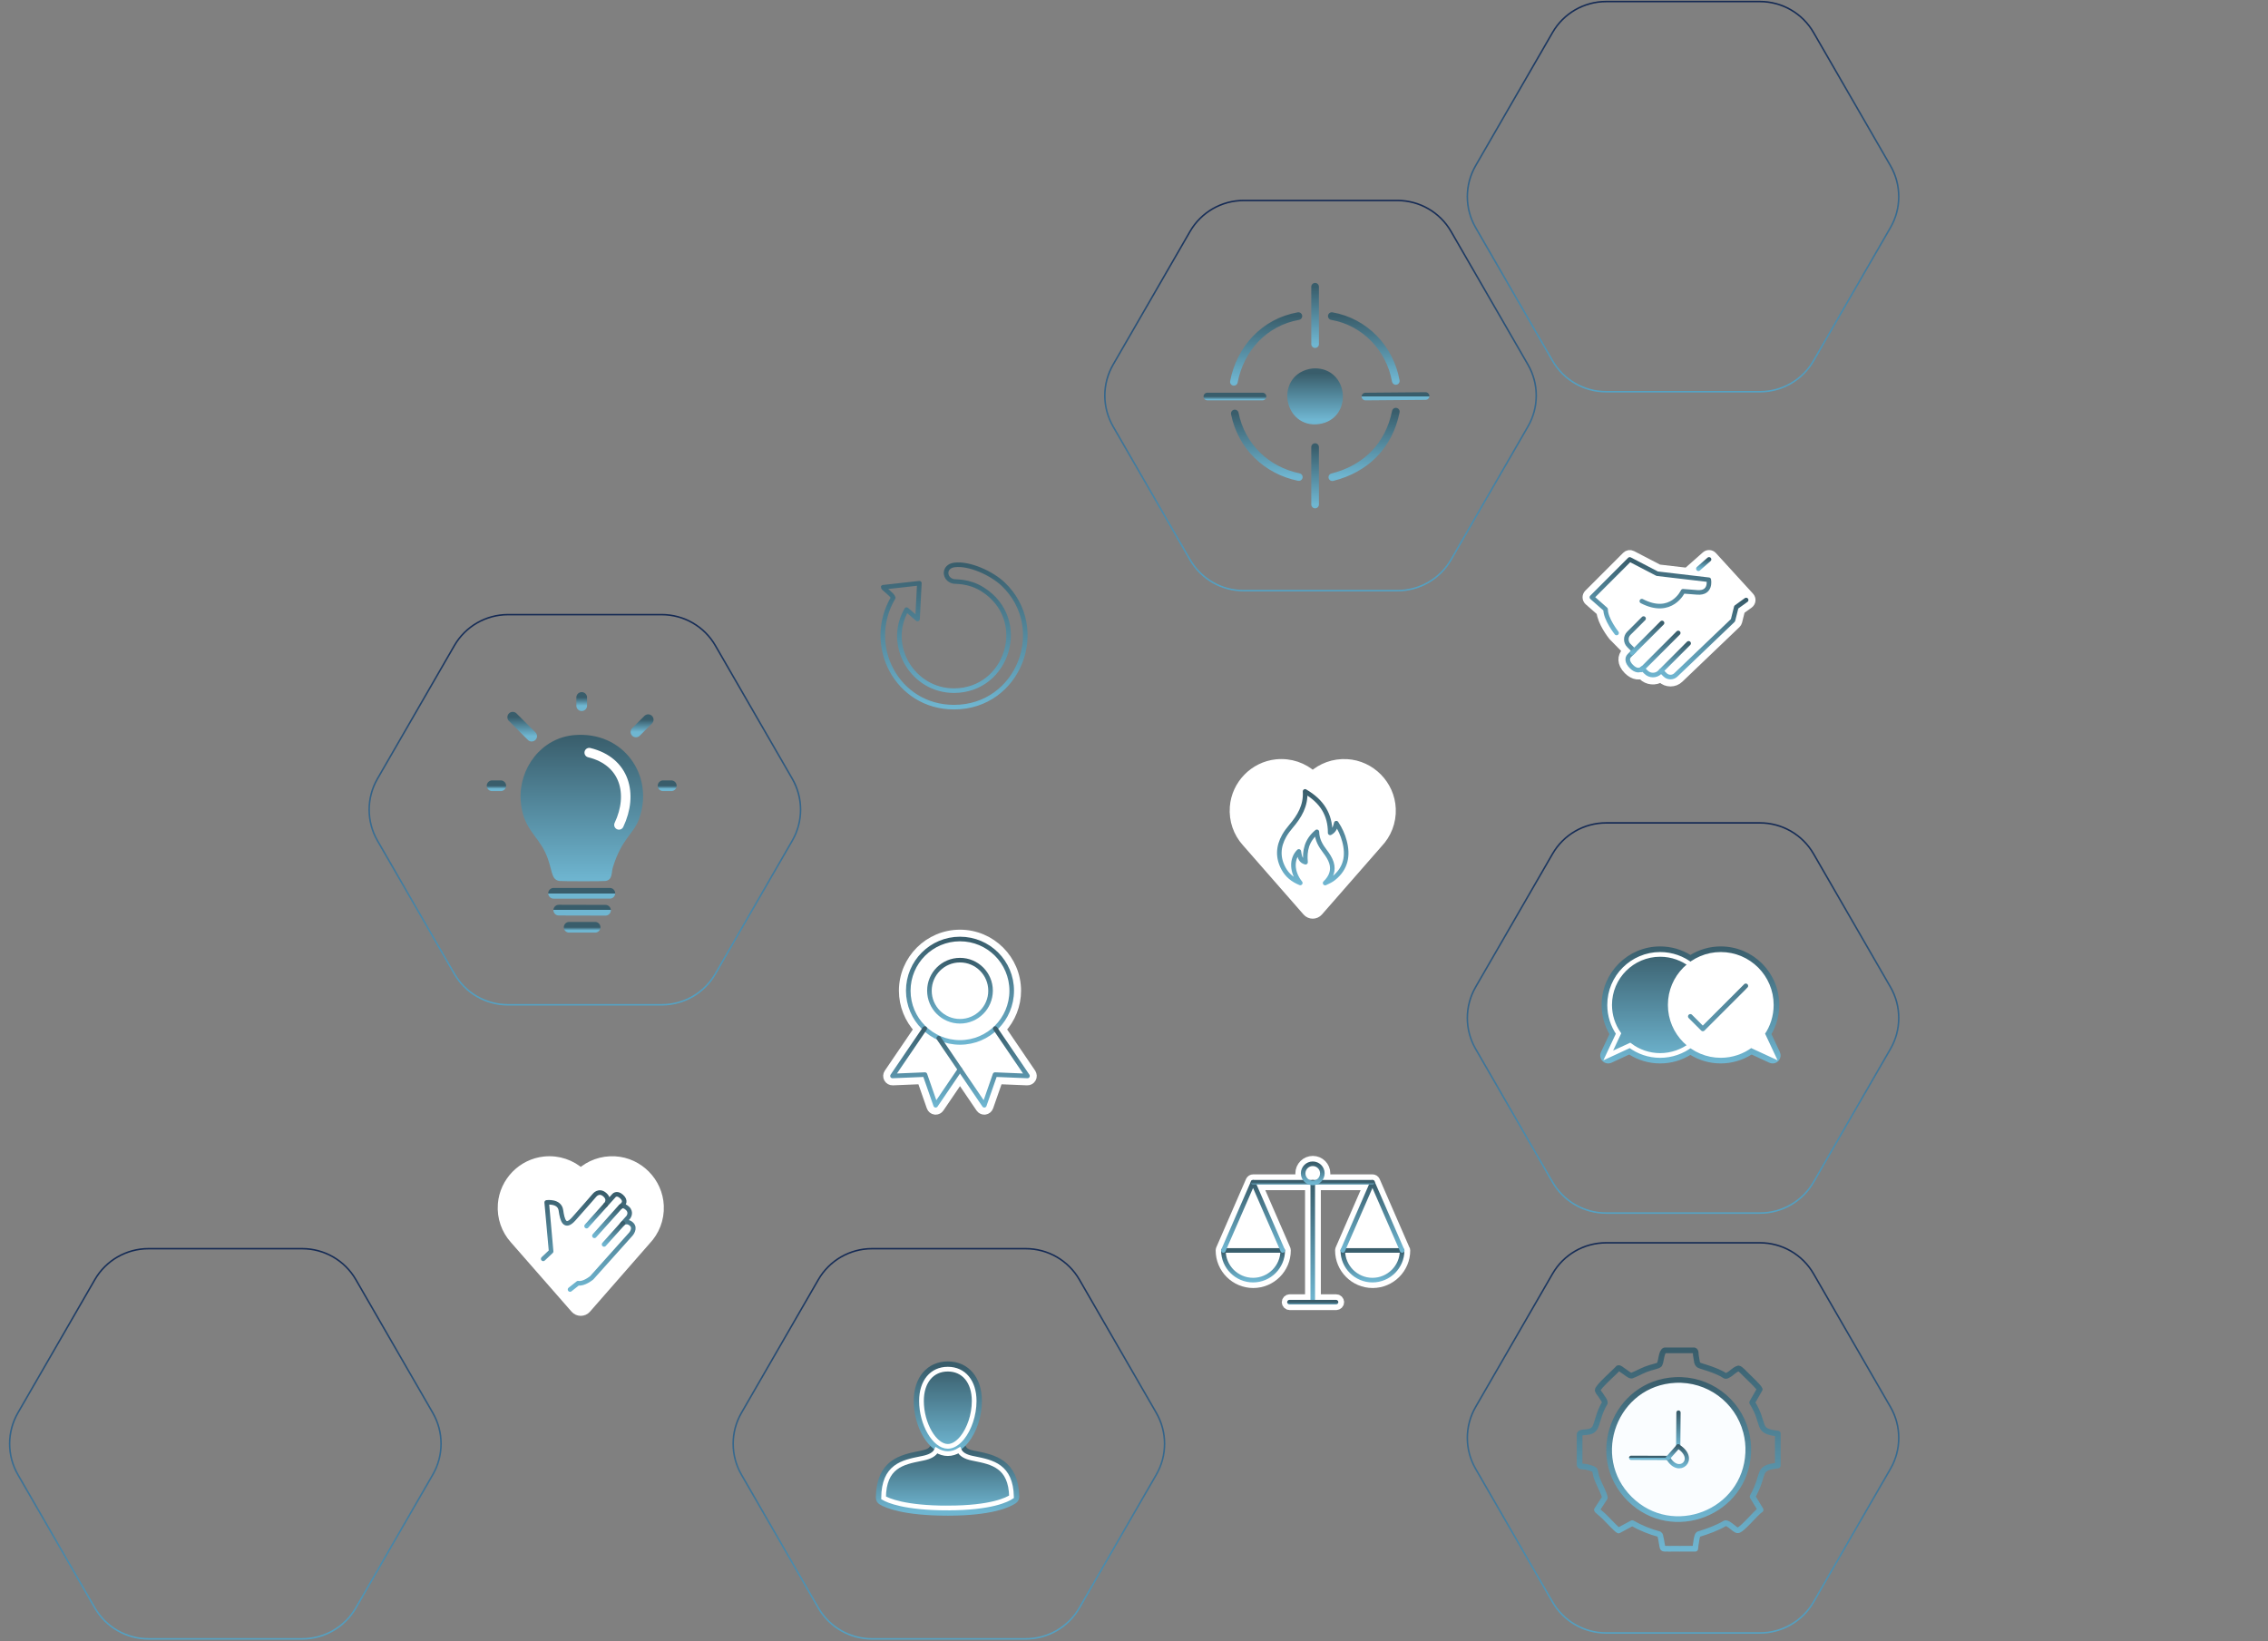<svg width="742" height="537" viewBox="0 0 742 537" fill="none" xmlns="http://www.w3.org/2000/svg">
<rect x="0" y="0" width="742" height="537" fill="#808080" stroke="none"/>
<path d="M457.185 65.598H406.868C399.634 65.598 392.949 69.457 389.331 75.722L364.169 119.302C360.551 125.568 360.551 133.288 364.169 139.553L389.331 183.133C392.949 189.398 399.634 193.258 406.868 193.258H457.185C464.419 193.258 471.104 189.398 474.721 183.133L499.884 139.553C503.501 133.287 503.501 125.568 499.884 119.302L474.721 75.722C471.104 69.457 464.419 65.598 457.185 65.598Z" stroke="url(#paint0_linear_3444_4806)" stroke-width="0.5"/>
<path d="M575.784 0.508H525.468C518.233 0.508 511.548 4.367 507.931 10.632L482.768 54.212C479.151 60.478 479.151 68.198 482.768 74.463L507.931 118.043C511.548 124.308 518.233 128.168 525.468 128.168H575.784C583.019 128.168 589.704 124.308 593.321 118.043L618.483 74.463C622.101 68.198 622.101 60.478 618.483 54.212L593.321 10.632C589.704 4.367 583.019 0.508 575.784 0.508Z" stroke="url(#paint1_linear_3444_4806)" stroke-width="0.5"/>
<path d="M575.784 406.627H525.468C518.233 406.627 511.548 410.486 507.931 416.752L482.769 460.331C479.151 466.597 479.151 474.317 482.77 480.583L507.931 524.154C511.548 530.418 518.233 534.277 525.467 534.277H575.785C583.019 534.277 589.704 530.418 593.321 524.154L618.482 480.583C622.101 474.317 622.101 466.597 618.483 460.331L593.321 416.752C589.704 410.486 583.019 406.627 575.784 406.627Z" stroke="url(#paint2_linear_3444_4806)" stroke-width="0.5"/>
<path d="M216.503 201.098H166.186C158.952 201.098 152.267 204.957 148.65 211.222L123.488 254.801C119.87 261.067 119.87 268.788 123.488 275.053L148.649 318.624C152.267 324.889 158.952 328.748 166.185 328.748H216.504C223.738 328.748 230.422 324.889 234.04 318.624L259.201 275.053C262.819 268.788 262.82 261.067 259.202 254.801L234.04 211.222C230.422 204.957 223.737 201.098 216.503 201.098Z" stroke="url(#paint3_linear_3444_4806)" stroke-width="0.5"/>
<path d="M575.784 269.238H525.468C518.233 269.238 511.548 273.098 507.931 279.363L482.768 322.943C479.151 329.208 479.151 336.928 482.768 343.194L507.931 386.774C511.548 393.039 518.233 396.898 525.468 396.898H575.784C583.019 396.898 589.704 393.039 593.321 386.774L618.483 343.194C622.101 336.928 622.101 329.208 618.483 322.943L593.321 279.363C589.704 273.098 583.019 269.238 575.784 269.238Z" stroke="url(#paint4_linear_3444_4806)" stroke-width="0.5"/>
<path d="M335.593 408.547H285.27C278.034 408.547 271.349 412.407 267.732 418.674L242.576 462.254C238.96 468.518 238.96 476.236 242.576 482.5L267.732 526.08C271.349 532.347 278.034 536.207 285.27 536.207H335.593C342.829 536.207 349.514 532.347 353.131 526.08L378.287 482.5C381.903 476.236 381.903 468.518 378.287 462.254L353.131 418.674C349.514 412.407 342.829 408.547 335.593 408.547Z" stroke="url(#paint5_linear_3444_4806)" stroke-width="0.5"/>
<path d="M98.884 408.547H48.567C41.333 408.547 34.648 412.406 31.03 418.671L5.868 462.251C2.25 468.517 2.25 476.237 5.868 482.502L31.03 526.082C34.648 532.347 41.333 536.207 48.567 536.207H98.884C106.118 536.207 112.803 532.347 116.421 526.082L141.583 482.502C145.201 476.237 145.201 468.517 141.583 462.251L116.421 418.671C112.803 412.406 106.118 408.547 98.884 408.547Z" stroke="url(#paint6_linear_3444_4806)" stroke-width="0.5"/>
<path d="M296.592 199.472L296.535 199.575C289.85 211.221 298.613 225.987 312.115 225.969C329.801 225.948 336.934 202.592 321.484 192.855C316.835 189.924 312.736 190.442 311.782 190.186C308.77 189.381 308.621 185.317 312.224 184.851C317.273 184.197 324.61 187.693 328.208 191.133C343.247 205.514 333.336 231.373 312.115 231.37C293.462 231.368 282.99 211.204 292.228 195.543C291.99 194.633 288.861 192.376 288.921 192.144L300.779 190.823L300.182 202.53L296.592 199.47V199.472Z" stroke="url(#paint7_linear_3444_4806)" stroke-width="1.5" stroke-linecap="round" stroke-linejoin="round"/>
<path d="M427.62 298.206C428.6 299.326 430.35 299.326 431.33 298.206L450.86 275.876C453.64 272.966 455.3 268.966 455.11 264.576C454.77 256.766 448.45 250.346 440.64 249.906C436.34 249.666 432.4 251.186 429.48 253.816C426.39 251.046 422.17 249.496 417.6 249.966C410.28 250.716 404.45 256.706 403.88 264.036C403.54 268.426 405.04 272.456 407.7 275.446L407.72 275.466C407.72 275.466 407.8 275.566 407.85 275.616L427.63 298.216L427.62 298.206Z" fill="white" stroke="white" stroke-width="3.06" stroke-linecap="round" stroke-linejoin="round"/>
<path d="M426.981 258.956C432.441 262.136 435.201 266.486 435.181 272.496C436.471 271.816 436.851 270.716 437.181 269.326C438.461 271.236 439.301 273.146 439.851 275.176C441.121 279.896 440.381 284.106 436.311 287.366C435.501 288.016 434.531 288.466 433.531 288.916C435.501 287.026 436.391 284.806 435.591 282.266C435.191 280.976 434.381 279.746 433.541 278.636C432.111 276.756 430.891 274.846 430.831 272.166C427.491 274.936 426.771 278.326 427.121 282.106C425.751 281.716 425.261 280.916 424.931 278.576C422.441 281.066 422.561 285.366 425.401 288.886C422.871 287.856 421.121 286.336 419.961 284.246C417.971 280.646 418.131 277.026 420.131 273.476C420.741 272.396 421.501 271.376 422.311 270.426C425.101 267.156 427.261 263.646 426.971 258.936L426.981 258.956Z" stroke="url(#paint8_linear_3444_4806)" stroke-width="1.5" stroke-linecap="round" stroke-linejoin="round"/>
<path d="M188.151 428.157C189.131 429.277 190.881 429.277 191.861 428.157L211.391 405.827C214.171 402.917 215.831 398.917 215.641 394.527C215.301 386.717 208.981 380.297 201.171 379.857C196.871 379.617 192.931 381.137 190.011 383.767C186.921 380.997 182.701 379.447 178.131 379.917C170.811 380.667 164.981 386.657 164.411 393.987C164.071 398.377 165.571 402.407 168.231 405.397L168.251 405.417C168.251 405.417 168.331 405.517 168.381 405.567L188.161 428.167L188.151 428.157Z" fill="white" stroke="white" stroke-width="3.06" stroke-linecap="round" stroke-linejoin="round"/>
<path d="M177.721 411.876L180.301 409.436L178.861 393.416C178.861 393.416 183.061 392.836 183.511 396.006C183.961 399.176 184.751 402.116 187.691 398.826C190.631 395.536 194.481 391.096 194.481 391.096C194.481 391.096 195.951 389.186 197.881 390.906C199.811 392.626 198.121 394.226 198.121 394.226L200.801 391.236C200.801 391.236 201.711 390.016 203.331 391.466C204.951 392.916 203.871 393.986 203.871 393.986L203.151 394.786C203.151 394.786 203.861 394.066 205.241 395.306C206.771 396.676 205.571 398.246 205.571 398.246L203.601 400.446C203.601 400.446 204.891 399.006 206.561 400.496C208.101 401.876 206.371 403.806 206.371 403.806L193.601 418.066C193.601 418.066 191.011 420.226 189.121 419.836L186.501 421.906" stroke="url(#paint9_linear_3444_4806)" stroke-width="1.5" stroke-linecap="round" stroke-linejoin="round"/>
<path d="M203.811 400.266L197.631 407.156" stroke="url(#paint10_linear_3444_4806)" stroke-width="1.5" stroke-linecap="round" stroke-linejoin="round"/>
<path d="M203.081 394.727L194.471 404.337" stroke="url(#paint11_linear_3444_4806)" stroke-width="1.5" stroke-linecap="round" stroke-linejoin="round"/>
<path d="M198.12 394.227L191.91 401.167" stroke="url(#paint12_linear_3444_4806)" stroke-width="1.5" stroke-linecap="round" stroke-linejoin="round"/>
<path d="M337.41 351.177L327.58 336.717C330.74 333.317 332.52 328.807 332.52 324.157C332.52 313.987 324.24 305.707 314.07 305.707C303.9 305.707 295.62 313.987 295.62 324.157C295.62 328.907 297.45 333.367 300.57 336.717L290.73 351.187C290.41 351.667 290.38 352.287 290.66 352.787C290.94 353.287 291.47 353.597 292.06 353.577L301.54 353.187L304.67 362.147C304.86 362.697 305.34 363.087 305.91 363.157C305.98 363.157 306.04 363.167 306.11 363.167C306.61 363.167 307.09 362.917 307.37 362.497L314.07 352.647L320.76 362.497C321.05 362.917 321.52 363.167 322.02 363.167C322.09 363.167 322.15 363.167 322.22 363.157C322.79 363.077 323.27 362.687 323.46 362.147L326.59 353.187L336.07 353.577C336.65 353.607 337.19 353.297 337.47 352.787C337.75 352.277 337.72 351.667 337.4 351.187L337.41 351.177Z" fill="white" stroke="white" stroke-width="3.06" stroke-linecap="round" stroke-linejoin="round"/>
<path d="M314.071 341.067C323.415 341.067 330.991 333.491 330.991 324.147C330.991 314.802 323.415 307.227 314.071 307.227C304.726 307.227 297.151 314.802 297.151 324.147C297.151 333.491 304.726 341.067 314.071 341.067Z" stroke="url(#paint13_linear_3444_4806)" stroke-width="1.5" stroke-linecap="round" stroke-linejoin="round"/>
<path d="M314.07 334.146C319.593 334.146 324.07 329.669 324.07 324.146C324.07 318.624 319.593 314.146 314.07 314.146C308.547 314.146 304.07 318.624 304.07 324.146C304.07 329.669 308.547 334.146 314.07 334.146Z" stroke="url(#paint14_linear_3444_4806)" stroke-width="1.5" stroke-linecap="round" stroke-linejoin="round"/>
<path d="M307.121 339.687L322.031 361.627L325.531 351.597L336.151 352.037L325.611 336.527" stroke="url(#paint15_linear_3444_4806)" stroke-width="1.5" stroke-linecap="round" stroke-linejoin="round"/>
<path d="M314.07 349.917L306.11 361.627L302.61 351.597L291.99 352.037L302.54 336.527" stroke="url(#paint16_linear_3444_4806)" stroke-width="1.5" stroke-linecap="round" stroke-linejoin="round"/>
<path d="M459.75 408.937V408.917C459.75 408.887 459.73 408.857 459.72 408.827C459.71 408.787 459.7 408.757 459.69 408.717L449.98 386.397C449.98 386.397 449.98 386.387 449.97 386.377C449.93 386.297 449.89 386.227 449.84 386.167C449.83 386.147 449.81 386.127 449.8 386.117C449.74 386.047 449.68 385.987 449.6 385.937C449.6 385.937 449.59 385.937 449.58 385.927C449.51 385.887 449.44 385.847 449.36 385.827C449.34 385.827 449.32 385.817 449.3 385.807C449.21 385.787 449.12 385.767 449.03 385.767H433.26C433.54 385.207 433.7 384.577 433.7 383.917C433.7 381.607 431.82 379.727 429.51 379.727C427.2 379.727 425.32 381.607 425.32 383.917C425.32 384.577 425.48 385.207 425.76 385.767H409.99C409.89 385.767 409.8 385.787 409.72 385.807C409.7 385.807 409.68 385.817 409.66 385.827C409.58 385.857 409.51 385.887 409.44 385.927C409.44 385.927 409.43 385.927 409.42 385.937C409.35 385.987 409.28 386.047 409.22 386.117C409.2 386.137 409.19 386.157 409.18 386.167C409.13 386.237 409.08 386.307 409.05 386.377C409.05 386.377 409.05 386.387 409.04 386.397L399.33 408.717C399.32 408.747 399.31 408.787 399.3 408.827C399.3 408.857 399.28 408.887 399.27 408.917C399.27 408.917 399.27 408.927 399.27 408.937C399.26 408.997 399.25 409.067 399.25 409.127C399.25 415.057 404.08 419.887 410.01 419.887C415.94 419.887 420.77 415.057 420.77 409.127C420.77 409.067 420.77 409.007 420.75 408.937V408.917C420.75 408.887 420.73 408.857 420.72 408.827C420.71 408.787 420.7 408.757 420.69 408.717L411.62 387.877H428.17C428.27 387.917 428.38 387.947 428.49 387.977V425.007H421.93C421.35 425.007 420.88 425.477 420.88 426.057C420.88 426.637 421.35 427.107 421.93 427.107H437.16C437.74 427.107 438.21 426.637 438.21 426.057C438.21 425.477 437.74 425.007 437.16 425.007H430.6V387.977C430.71 387.947 430.81 387.917 430.92 387.877H447.47L438.4 408.717C438.39 408.747 438.38 408.787 438.37 408.827C438.37 408.857 438.35 408.887 438.34 408.917C438.34 408.917 438.34 408.927 438.34 408.937C438.33 408.997 438.32 409.067 438.32 409.127C438.32 415.057 443.15 419.887 449.08 419.887C455.01 419.887 459.84 415.057 459.84 409.127C459.84 409.067 459.84 409.007 459.82 408.937H459.75Z" fill="white" stroke="white" stroke-width="3.06" stroke-linecap="round" stroke-linejoin="round"/>
<path d="M449.011 418.837C454.371 418.837 458.721 414.487 458.721 409.127H439.311C439.311 414.487 443.661 418.837 449.021 418.837H449.011Z" stroke="url(#paint17_linear_3444_4806)" stroke-width="1.5" stroke-linecap="round" stroke-linejoin="round"/>
<path d="M409.95 418.837C415.31 418.837 419.66 414.487 419.66 409.127H400.25C400.25 414.487 404.6 418.837 409.96 418.837H409.95Z" stroke="url(#paint18_linear_3444_4806)" stroke-width="1.5" stroke-linecap="round" stroke-linejoin="round"/>
<path d="M400.24 409.126L409.95 386.816L419.65 409.126" stroke="url(#paint19_linear_3444_4806)" stroke-width="1.5" stroke-linecap="round" stroke-linejoin="round"/>
<path d="M439.301 409.126L449.011 386.816L458.721 409.126" stroke="url(#paint20_linear_3444_4806)" stroke-width="1.5" stroke-linecap="round" stroke-linejoin="round"/>
<path d="M449.011 386.816H409.951" stroke="url(#paint21_linear_3444_4806)" stroke-width="1.5" stroke-linecap="round" stroke-linejoin="round"/>
<path d="M429.48 386.816V426.046" stroke="url(#paint22_linear_3444_4806)" stroke-width="1.5" stroke-linecap="round" stroke-linejoin="round"/>
<path d="M421.861 426.047H437.091" stroke="url(#paint23_linear_3444_4806)" stroke-width="1.5" stroke-linecap="round" stroke-linejoin="round"/>
<path d="M429.48 387.046C431.214 387.046 432.62 385.64 432.62 383.906C432.62 382.171 431.214 380.766 429.48 380.766C427.746 380.766 426.34 382.171 426.34 383.906C426.34 385.64 427.746 387.046 429.48 387.046Z" stroke="url(#paint24_linear_3444_4806)" stroke-width="1.5" stroke-linecap="round" stroke-linejoin="round"/>
<path d="M572.4 195.286L560.26 181.996C559.7 181.376 558.74 181.326 558.12 181.886L551.98 187.306L542.64 186.216L533.91 181.676C533.32 181.366 532.59 181.476 532.12 181.956L519.73 194.346C519.43 194.646 519.27 195.056 519.28 195.476C519.29 195.896 519.48 196.296 519.8 196.576L523.81 200.106C524.21 203.616 527.32 207.586 527.69 208.056C527.72 208.096 527.76 208.136 527.79 208.176L531.64 212.076C531.7 212.146 531.76 212.226 531.83 212.286L532.48 212.936L532 213.416C530.73 214.686 530.44 216.956 532.65 219.166C533.58 220.096 534.56 220.636 535.55 220.766C536.07 220.836 536.57 220.786 537.04 220.636L537.43 221.026C539.05 222.646 541.55 222.846 543.39 221.626L543.65 221.886C544.44 222.676 545.48 223.066 546.52 223.066C547.56 223.066 548.55 222.696 549.33 221.946L568.02 204.076C568.23 203.876 568.38 203.626 568.45 203.346L569.39 199.576L572.17 197.566C572.52 197.306 572.75 196.916 572.8 196.486C572.85 196.056 572.7 195.616 572.41 195.296L572.4 195.286Z" fill="white" stroke="white" stroke-width="3.06" stroke-linecap="round" stroke-linejoin="round"/>
<path d="M528.881 207.097C528.881 207.097 525.291 202.607 525.291 199.377L520.801 195.427L533.191 183.037L542.171 187.707L559.051 189.687C559.051 189.687 559.951 194.177 555.281 193.817L550.611 193.457C550.611 193.457 546.841 201.717 537.141 196.687" stroke="url(#paint25_linear_3444_4806)" stroke-width="1.5" stroke-linecap="round" stroke-linejoin="round"/>
<path d="M555.65 186.077L559.13 183.027" stroke="url(#paint26_linear_3444_4806)" stroke-width="1.5" stroke-linecap="round" stroke-linejoin="round"/>
<path d="M571.271 196.316L568.041 198.646L566.961 202.956L548.271 220.826C547.281 221.776 545.701 221.756 544.731 220.786L543.461 219.516L543.051 219.926C541.801 221.176 539.771 221.176 538.511 219.926L537.291 218.706C536.481 219.516 535.161 219.516 533.721 218.076C532.281 216.636 532.261 215.306 533.071 214.496L534.631 212.936L532.901 211.206C531.791 210.096 531.791 208.306 532.901 207.196L537.711 202.386" stroke="url(#paint27_linear_3444_4806)" stroke-width="1.5" stroke-linecap="round" stroke-linejoin="round"/>
<path d="M543.75 203.826L534 213.576" stroke="url(#paint28_linear_3444_4806)" stroke-width="1.5" stroke-linecap="round" stroke-linejoin="round"/>
<path d="M549.051 207.096L536.971 219.176" stroke="url(#paint29_linear_3444_4806)" stroke-width="1.5" stroke-linecap="round" stroke-linejoin="round"/>
<path d="M552.451 210.496L543.451 219.506" stroke="url(#paint30_linear_3444_4806)" stroke-width="1.5" stroke-linecap="round" stroke-linejoin="round"/>
<path d="M582.04 344.357L579.21 338.327C580.91 335.437 581.8 332.177 581.8 328.797C581.8 318.407 573.35 309.957 562.96 309.957C559.42 309.957 556.03 310.937 553.04 312.797C550.06 310.937 546.66 309.957 543.13 309.957C532.74 309.957 524.29 318.407 524.29 328.797C524.29 332.167 525.18 335.437 526.88 338.327L524.05 344.357C523.64 345.237 523.82 346.277 524.5 346.957C525.18 347.647 526.22 347.827 527.1 347.427L533.03 344.687C536.06 346.617 539.52 347.637 543.12 347.637C546.72 347.637 550.05 346.657 553.03 344.797C556.01 346.657 559.41 347.637 562.95 347.637C566.49 347.637 570.02 346.617 573.04 344.687L578.97 347.427C579.28 347.567 579.61 347.637 579.94 347.637C580.54 347.637 581.13 347.397 581.57 346.957C582.25 346.267 582.43 345.227 582.02 344.357H582.04Z" fill="url(#paint31_linear_3444_4806)" stroke="url(#paint32_linear_3444_4806)" stroke-width="0.6" stroke-linecap="round" stroke-linejoin="round"/>
<path d="M553.35 315.796C550.54 313.586 546.99 312.266 543.14 312.266C534.01 312.266 526.61 319.666 526.61 328.796C526.61 332.276 527.69 335.496 529.52 338.156L526.15 345.336L533.27 342.046C536.03 344.106 539.43 345.336 543.14 345.336C546.85 345.336 550.45 344.056 553.24 341.896" stroke="white" stroke-width="1.54" stroke-miterlimit="10"/>
<path d="M576.591 338.156C578.421 335.496 579.501 332.276 579.501 328.796C579.501 319.666 572.101 312.266 562.971 312.266C553.841 312.266 546.441 319.666 546.441 328.796C546.441 337.926 553.841 345.326 562.971 345.326C566.671 345.326 570.081 344.096 572.841 342.036L579.961 345.326L576.591 338.146V338.156ZM572.251 323.666L558.191 337.726C557.901 338.016 557.511 338.176 557.101 338.176C556.691 338.176 556.301 338.016 556.011 337.726L551.931 333.646C551.331 333.046 551.331 332.076 551.931 331.476C552.531 330.876 553.501 330.876 554.101 331.476L557.091 334.466L570.071 321.486C570.671 320.886 571.641 320.886 572.241 321.486C572.841 322.086 572.841 323.056 572.241 323.656L572.251 323.666Z" fill="white" stroke="white" stroke-width="1.54" stroke-miterlimit="10"/>
<path d="M428.574 122.254C428.627 122.242 428.68 122.23 428.734 122.218C429.16 122.133 429.594 122.076 430.026 122.065C439.558 121.787 440.741 135.941 431.292 137.239C421.748 138.552 419.167 124.383 428.571 122.251L428.574 122.254Z" fill="url(#paint33_linear_3444_4806)"/>
<path d="M428.571 122.251C419.167 124.383 421.748 138.552 431.292 137.239C440.741 135.941 439.558 121.787 430.026 122.065C429.594 122.076 429.16 122.133 428.734 122.218C428.68 122.23 428.627 122.242 428.574 122.254L428.571 122.251ZM428.571 122.251C428.624 122.239 428.677 122.227 428.731 122.215" stroke="url(#paint34_linear_3444_4806)" stroke-width="3.06" stroke-linecap="round" stroke-linejoin="round"/>
<path d="M466.39 129.58L446.718 129.746" stroke="url(#paint35_linear_3444_4806)" stroke-width="2.5" stroke-linecap="round" stroke-linejoin="round"/>
<path d="M456.657 134.688C454.428 145.793 446.827 153.402 435.885 156.132" stroke="url(#paint36_linear_3444_4806)" stroke-width="2.5" stroke-linecap="round" stroke-linejoin="round"/>
<path d="M435.711 103.424C446.488 105.296 454.727 113.935 456.649 124.64" stroke="url(#paint37_linear_3444_4806)" stroke-width="2.5" stroke-linecap="round" stroke-linejoin="round"/>
<path d="M430.246 146.279L430.255 165.059" stroke="url(#paint38_linear_3444_4806)" stroke-width="2.5" stroke-linecap="round" stroke-linejoin="round"/>
<path d="M430.246 93.82L430.255 112.597" stroke="url(#paint39_linear_3444_4806)" stroke-width="2.5" stroke-linecap="round" stroke-linejoin="round"/>
<path d="M430.026 122.065C439.558 121.787 440.741 135.941 431.292 137.239C421.748 138.552 419.167 124.383 428.571 122.251C428.624 122.239 428.677 122.227 428.731 122.215C429.157 122.13 429.591 122.073 430.023 122.062L430.026 122.065Z" stroke="url(#paint40_linear_3444_4806)" stroke-width="2.5" stroke-linecap="round" stroke-linejoin="round"/>
<path d="M403.978 135.285C406.113 145.959 414.293 153.899 424.919 156.088" stroke="url(#paint41_linear_3444_4806)" stroke-width="2.5" stroke-linecap="round" stroke-linejoin="round"/>
<path d="M424.781 103.424C413.705 105.393 405.774 114.008 403.677 124.933" stroke="url(#paint42_linear_3444_4806)" stroke-width="2.5" stroke-linecap="round" stroke-linejoin="round"/>
<path d="M395 129.736H413.034" stroke="url(#paint43_linear_3444_4806)" stroke-width="2.5" stroke-linecap="round" stroke-linejoin="round"/>
<path d="M187.83 240.52C203.877 239.115 214.116 253.64 209.14 267.779C207.333 272.915 203.501 274.152 200.503 283.779C199.991 285.417 200.466 287.816 198.168 288.238C197.423 288.376 183.764 288.35 183.017 288.238C180.027 287.788 180.921 284.366 178.414 278.962C175.728 273.174 170.898 270.856 170.344 261.828C169.701 251.33 177.122 241.453 187.833 240.517L187.83 240.52Z" fill="url(#paint44_linear_3444_4806)"/>
<path d="M216.931 257.088H219.62" stroke="url(#paint45_linear_3444_4806)" stroke-width="3.5" stroke-linecap="round" stroke-linejoin="round"/>
<path d="M212.066 235.471L208.059 239.48" stroke="url(#paint46_linear_3444_4806)" stroke-width="3.5" stroke-linecap="round" stroke-linejoin="round"/>
<path d="M192.773 246.252C204.505 249.107 207.264 259.855 202.498 269.894" stroke="white" stroke-width="3.116" stroke-linecap="round" stroke-linejoin="round"/>
<path d="M190.31 228.199V230.891" stroke="url(#paint47_linear_3444_4806)" stroke-width="3.5" stroke-linecap="round" stroke-linejoin="round"/>
<path d="M186.204 303.389H194.698" stroke="url(#paint48_linear_3444_4806)" stroke-width="3.5" stroke-linecap="round" stroke-linejoin="round"/>
<path d="M198.099 297.822L182.805 297.785" stroke="url(#paint49_linear_3444_4806)" stroke-width="3.5" stroke-linecap="round" stroke-linejoin="round"/>
<path d="M199.515 292.268L181.105 292.273" stroke="url(#paint50_linear_3444_4806)" stroke-width="3.5" stroke-linecap="round" stroke-linejoin="round"/>
<path d="M167.744 234.662L173.937 240.855" stroke="url(#paint51_linear_3444_4806)" stroke-width="3.5" stroke-linecap="round" stroke-linejoin="round"/>
<path d="M161 257.088H163.83" stroke="url(#paint52_linear_3444_4806)" stroke-width="3.5" stroke-linecap="round" stroke-linejoin="round"/>
<path d="M571.233 468.479C571.817 470.703 572.06 473.012 571.957 475.31C571.052 494.955 547.182 504.28 533.201 490.446C519.162 476.557 528.378 452.479 548.104 451.519C558.851 450.997 568.5 458.074 571.233 468.479Z" fill="#FAFDFF"/>
<path d="M545.706 477.015L533.645 476.971" stroke="url(#paint53_linear_3444_4806)" stroke-width="1.393" stroke-linecap="round" stroke-linejoin="round"/>
<path d="M549.046 473.228L549.138 462.168" stroke="url(#paint54_linear_3444_4806)" stroke-width="1.393" stroke-linecap="round" stroke-linejoin="round"/>
<path d="M549.048 473.229L549.185 473.355C555.46 477.474 549.243 483.059 545.827 477.167L545.704 477.013" stroke="url(#paint55_linear_3444_4806)" stroke-width="1.393" stroke-linecap="round" stroke-linejoin="round"/>
<path d="M549.048 473.229L548.929 473.365L545.704 477.013" stroke="url(#paint56_linear_3444_4806)" stroke-width="1.393" stroke-linecap="round" stroke-linejoin="round"/>
<path d="M548.102 451.517C558.849 450.995 568.498 458.072 571.231 468.477C571.815 470.701 572.058 473.01 571.955 475.309C571.05 494.953 547.18 504.278 533.199 490.444C519.16 476.555 528.376 452.477 548.102 451.517Z" stroke="url(#paint57_linear_3444_4806)" stroke-width="1.857" stroke-linecap="round" stroke-linejoin="round"/>
<path d="M554.618 506.72C554.717 506.242 554.693 505.723 554.802 505.252C555 504.404 555.028 502.533 555.677 501.969C558.717 501.043 561.699 499.971 564.455 498.355C565.596 498.229 567.458 500.514 568.414 500.695C569.706 500.941 574.413 494.908 576.001 493.99L573.374 489.675C577.729 481.87 574.44 480.347 581.63 479.493V469.044C574.29 468.221 577.787 466.185 573.234 458.875L575.714 454.557C575.553 453.946 572.151 450.663 571.342 449.908C570.758 449.365 569.425 447.798 568.759 447.739C567.53 448.033 566.44 449.382 565.49 449.84C565.152 450.004 564.879 450.26 564.459 450.185C561.593 448.224 556.23 446.947 555.851 446.674C555 446.062 555.185 445.113 554.956 444.228C554.666 443.111 554.952 441.97 554.29 441.816H544.63C543.475 442.291 543.516 445.488 542.905 446.465C542.423 447.002 540.271 447.278 538.464 448.016C538.406 448.04 538.348 448.061 538.293 448.084C536.753 448.696 535.318 449.543 533.76 450.11C533.053 450.11 531.885 448.986 531.199 448.58C530.485 448.156 529.928 447.466 529.422 447.644C528.34 448.901 522.618 453.813 522.7 454.902C522.932 455.633 523.547 456.146 523.906 456.795C524.268 457.454 525.088 458.216 525.043 459.032C523.325 461.686 522.673 465.191 521.979 466.779C520.787 469.508 517.327 468.002 516.78 469.235V479.336C516.934 480.002 518.147 479.698 519.363 480.033C522.898 481.006 521.279 480.774 522.563 483.992C523.55 486.461 524.811 488.535 525.043 490.017L522.451 493.993C522.475 494.236 523.967 495.291 525.043 496.384C525.805 497.16 529.094 500.637 529.518 500.756L533.993 498.345C536.784 499.937 539.762 501.129 542.853 501.969C543.263 502.218 543.171 502.679 543.298 503.048C543.554 503.793 543.779 506.201 544.025 506.502C544.329 506.864 544.917 506.662 545.422 506.71C546.177 506.785 547.069 506.686 547.854 506.71C550.105 506.778 552.377 506.659 554.625 506.71L554.618 506.72Z" stroke="url(#paint58_linear_3444_4806)" stroke-width="1.857" stroke-linecap="round" stroke-linejoin="round"/>
<path d="M318.96 476.276L318.27 476.136C316.94 475.866 315.26 475.296 314.74 474.096C314.62 473.826 314.4 473.626 314.12 473.536C313.84 473.446 313.54 473.486 313.3 473.636C311.22 474.916 308.99 474.916 306.91 473.636C306.67 473.486 306.37 473.446 306.1 473.536C305.83 473.616 305.6 473.816 305.48 474.066C305.04 475.016 303.78 475.706 301.74 476.116L301.05 476.256C295.02 477.476 288.18 478.856 288.08 490.036C288.08 490.396 288.26 490.726 288.57 490.906C290.32 491.946 295.92 494.376 310.1 494.376C324.28 494.376 329.81 491.696 331.5 490.546C331.78 490.356 331.94 490.036 331.94 489.696C331.7 478.826 324.94 477.456 318.97 476.256L318.96 476.276Z" fill="url(#paint59_linear_3444_4806)" stroke="url(#paint60_linear_3444_4806)" stroke-width="3.06" stroke-linecap="round" stroke-linejoin="round"/>
<path d="M310.091 474.227C311.911 474.227 313.731 473.217 315.391 471.257C315.461 471.167 315.521 471.097 315.601 471.007C318.131 467.847 319.711 463.007 319.711 458.387C319.711 451.457 315.931 446.967 310.091 446.967C304.251 446.967 300.471 451.447 300.471 458.387C300.471 466.527 305.141 474.227 310.091 474.227Z" fill="url(#paint61_linear_3444_4806)" stroke="url(#paint62_linear_3444_4806)" stroke-width="3.06" stroke-linecap="round" stroke-linejoin="round"/>
<path d="M301.47 458.387C301.47 452.057 304.85 447.967 310.09 447.967C315.33 447.967 318.71 452.057 318.71 458.387C318.71 463.007 317.08 467.567 314.82 470.387C314.76 470.457 314.69 470.537 314.6 470.647C313.24 472.247 311.67 473.227 310.09 473.227C305.74 473.227 301.47 465.877 301.47 458.387ZM310.09 493.397C295.83 493.397 290.45 490.887 289.07 490.067C289.16 479.687 295.31 478.457 301.25 477.257L301.94 477.117C304.34 476.627 305.79 475.767 306.38 474.507C307.53 475.207 308.77 475.607 310.09 475.607C311.41 475.607 312.67 475.197 313.82 474.487C314.37 475.757 315.79 476.637 318.07 477.107L318.76 477.247C324.64 478.427 330.71 479.657 330.93 489.727C329.63 490.607 324.41 493.387 310.09 493.387V493.397Z" stroke="white" stroke-width="1.54" stroke-miterlimit="10"/>
<defs>
<linearGradient id="paint0_linear_3444_4806" x1="432.026" y1="193.008" x2="432.026" y2="65.848" gradientUnits="userSpaceOnUse">
<stop stop-color="#55A2C3"/>
<stop offset="1" stop-color="#152A54"/>
</linearGradient>
<linearGradient id="paint1_linear_3444_4806" x1="550.626" y1="127.918" x2="550.626" y2="0.758" gradientUnits="userSpaceOnUse">
<stop stop-color="#55A2C3"/>
<stop offset="1" stop-color="#152A54"/>
</linearGradient>
<linearGradient id="paint2_linear_3444_4806" x1="550.626" y1="534.027" x2="550.626" y2="406.877" gradientUnits="userSpaceOnUse">
<stop stop-color="#55A2C3"/>
<stop offset="1" stop-color="#152A54"/>
</linearGradient>
<linearGradient id="paint3_linear_3444_4806" x1="191.345" y1="328.498" x2="191.345" y2="201.348" gradientUnits="userSpaceOnUse">
<stop stop-color="#55A2C3"/>
<stop offset="1" stop-color="#152A54"/>
</linearGradient>
<linearGradient id="paint4_linear_3444_4806" x1="550.626" y1="396.648" x2="550.626" y2="269.488" gradientUnits="userSpaceOnUse">
<stop stop-color="#55A2C3"/>
<stop offset="1" stop-color="#152A54"/>
</linearGradient>
<linearGradient id="paint5_linear_3444_4806" x1="310.431" y1="535.957" x2="310.431" y2="408.797" gradientUnits="userSpaceOnUse">
<stop stop-color="#55A2C3"/>
<stop offset="1" stop-color="#152A54"/>
</linearGradient>
<linearGradient id="paint6_linear_3444_4806" x1="73.726" y1="535.957" x2="73.726" y2="408.797" gradientUnits="userSpaceOnUse">
<stop stop-color="#55A2C3"/>
<stop offset="1" stop-color="#152A54"/>
</linearGradient>
<linearGradient id="paint7_linear_3444_4806" x1="312.125" y1="184.771" x2="312.125" y2="231.37" gradientUnits="userSpaceOnUse">
<stop stop-color="#395D6B"/>
<stop offset="1" stop-color="#6FB6D1"/>
</linearGradient>
<linearGradient id="paint8_linear_3444_4806" x1="429.482" y1="258.936" x2="429.482" y2="288.916" gradientUnits="userSpaceOnUse">
<stop stop-color="#395D6B"/>
<stop offset="1" stop-color="#6FB6D1"/>
</linearGradient>
<linearGradient id="paint9_linear_3444_4806" x1="192.46" y1="390.188" x2="192.46" y2="421.906" gradientUnits="userSpaceOnUse">
<stop stop-color="#395D6B"/>
<stop offset="1" stop-color="#6FB6D1"/>
</linearGradient>
<linearGradient id="paint10_linear_3444_4806" x1="200.721" y1="400.266" x2="200.721" y2="407.156" gradientUnits="userSpaceOnUse">
<stop stop-color="#395D6B"/>
<stop offset="1" stop-color="#6FB6D1"/>
</linearGradient>
<linearGradient id="paint11_linear_3444_4806" x1="198.776" y1="394.727" x2="198.776" y2="404.337" gradientUnits="userSpaceOnUse">
<stop stop-color="#395D6B"/>
<stop offset="1" stop-color="#6FB6D1"/>
</linearGradient>
<linearGradient id="paint12_linear_3444_4806" x1="195.015" y1="394.227" x2="195.015" y2="401.167" gradientUnits="userSpaceOnUse">
<stop stop-color="#395D6B"/>
<stop offset="1" stop-color="#6FB6D1"/>
</linearGradient>
<linearGradient id="paint13_linear_3444_4806" x1="314.071" y1="307.227" x2="314.071" y2="341.067" gradientUnits="userSpaceOnUse">
<stop stop-color="#395D6B"/>
<stop offset="1" stop-color="#6FB6D1"/>
</linearGradient>
<linearGradient id="paint14_linear_3444_4806" x1="314.07" y1="314.146" x2="314.07" y2="334.146" gradientUnits="userSpaceOnUse">
<stop stop-color="#395D6B"/>
<stop offset="1" stop-color="#6FB6D1"/>
</linearGradient>
<linearGradient id="paint15_linear_3444_4806" x1="321.636" y1="336.527" x2="321.636" y2="361.627" gradientUnits="userSpaceOnUse">
<stop stop-color="#395D6B"/>
<stop offset="1" stop-color="#6FB6D1"/>
</linearGradient>
<linearGradient id="paint16_linear_3444_4806" x1="303.03" y1="336.527" x2="303.03" y2="361.627" gradientUnits="userSpaceOnUse">
<stop stop-color="#395D6B"/>
<stop offset="1" stop-color="#6FB6D1"/>
</linearGradient>
<linearGradient id="paint17_linear_3444_4806" x1="449.016" y1="409.127" x2="449.016" y2="418.837" gradientUnits="userSpaceOnUse">
<stop stop-color="#395D6B"/>
<stop offset="1" stop-color="#6FB6D1"/>
</linearGradient>
<linearGradient id="paint18_linear_3444_4806" x1="409.955" y1="409.127" x2="409.955" y2="418.837" gradientUnits="userSpaceOnUse">
<stop stop-color="#395D6B"/>
<stop offset="1" stop-color="#6FB6D1"/>
</linearGradient>
<linearGradient id="paint19_linear_3444_4806" x1="409.945" y1="386.816" x2="409.945" y2="409.126" gradientUnits="userSpaceOnUse">
<stop stop-color="#395D6B"/>
<stop offset="1" stop-color="#6FB6D1"/>
</linearGradient>
<linearGradient id="paint20_linear_3444_4806" x1="449.011" y1="386.816" x2="449.011" y2="409.126" gradientUnits="userSpaceOnUse">
<stop stop-color="#395D6B"/>
<stop offset="1" stop-color="#6FB6D1"/>
</linearGradient>
<linearGradient id="paint21_linear_3444_4806" x1="429.481" y1="386.816" x2="429.481" y2="387.816" gradientUnits="userSpaceOnUse">
<stop stop-color="#395D6B"/>
<stop offset="1" stop-color="#6FB6D1"/>
</linearGradient>
<linearGradient id="paint22_linear_3444_4806" x1="429.98" y1="386.816" x2="429.98" y2="426.046" gradientUnits="userSpaceOnUse">
<stop stop-color="#395D6B"/>
<stop offset="1" stop-color="#6FB6D1"/>
</linearGradient>
<linearGradient id="paint23_linear_3444_4806" x1="429.476" y1="426.047" x2="429.476" y2="427.047" gradientUnits="userSpaceOnUse">
<stop stop-color="#395D6B"/>
<stop offset="1" stop-color="#6FB6D1"/>
</linearGradient>
<linearGradient id="paint24_linear_3444_4806" x1="429.48" y1="380.766" x2="429.48" y2="387.046" gradientUnits="userSpaceOnUse">
<stop stop-color="#395D6B"/>
<stop offset="1" stop-color="#6FB6D1"/>
</linearGradient>
<linearGradient id="paint25_linear_3444_4806" x1="539.961" y1="183.037" x2="539.961" y2="207.097" gradientUnits="userSpaceOnUse">
<stop stop-color="#395D6B"/>
<stop offset="1" stop-color="#6FB6D1"/>
</linearGradient>
<linearGradient id="paint26_linear_3444_4806" x1="557.39" y1="183.027" x2="557.39" y2="186.077" gradientUnits="userSpaceOnUse">
<stop stop-color="#395D6B"/>
<stop offset="1" stop-color="#6FB6D1"/>
</linearGradient>
<linearGradient id="paint27_linear_3444_4806" x1="551.67" y1="196.316" x2="551.67" y2="221.527" gradientUnits="userSpaceOnUse">
<stop stop-color="#395D6B"/>
<stop offset="1" stop-color="#6FB6D1"/>
</linearGradient>
<linearGradient id="paint28_linear_3444_4806" x1="538.875" y1="203.826" x2="538.875" y2="213.576" gradientUnits="userSpaceOnUse">
<stop stop-color="#395D6B"/>
<stop offset="1" stop-color="#6FB6D1"/>
</linearGradient>
<linearGradient id="paint29_linear_3444_4806" x1="543.011" y1="207.096" x2="543.011" y2="219.176" gradientUnits="userSpaceOnUse">
<stop stop-color="#395D6B"/>
<stop offset="1" stop-color="#6FB6D1"/>
</linearGradient>
<linearGradient id="paint30_linear_3444_4806" x1="547.951" y1="210.496" x2="547.951" y2="219.506" gradientUnits="userSpaceOnUse">
<stop stop-color="#395D6B"/>
<stop offset="1" stop-color="#6FB6D1"/>
</linearGradient>
<linearGradient id="paint31_linear_3444_4806" x1="553.035" y1="309.957" x2="553.035" y2="347.637" gradientUnits="userSpaceOnUse">
<stop stop-color="#395D6B"/>
<stop offset="1" stop-color="#6FB6D1"/>
</linearGradient>
<linearGradient id="paint32_linear_3444_4806" x1="553.035" y1="309.957" x2="553.035" y2="347.637" gradientUnits="userSpaceOnUse">
<stop stop-color="#395D6B"/>
<stop offset="1" stop-color="#6FB6D1"/>
</linearGradient>
<linearGradient id="paint33_linear_3444_4806" x1="430.247" y1="122.061" x2="430.247" y2="137.325" gradientUnits="userSpaceOnUse">
<stop stop-color="#395D6B"/>
<stop offset="1" stop-color="#6FB6D1"/>
</linearGradient>
<linearGradient id="paint34_linear_3444_4806" x1="430.247" y1="122.061" x2="430.247" y2="137.325" gradientUnits="userSpaceOnUse">
<stop stop-color="#395D6B"/>
<stop offset="1" stop-color="#6FB6D1"/>
</linearGradient>
<linearGradient id="paint35_linear_3444_4806" x1="456.554" y1="129.58" x2="456.554" y2="129.746" gradientUnits="userSpaceOnUse">
<stop stop-color="#395D6B"/>
<stop offset="1" stop-color="#6FB6D1"/>
</linearGradient>
<linearGradient id="paint36_linear_3444_4806" x1="446.271" y1="134.688" x2="446.271" y2="156.132" gradientUnits="userSpaceOnUse">
<stop stop-color="#395D6B"/>
<stop offset="1" stop-color="#6FB6D1"/>
</linearGradient>
<linearGradient id="paint37_linear_3444_4806" x1="446.18" y1="103.424" x2="446.18" y2="124.64" gradientUnits="userSpaceOnUse">
<stop stop-color="#395D6B"/>
<stop offset="1" stop-color="#6FB6D1"/>
</linearGradient>
<linearGradient id="paint38_linear_3444_4806" x1="430.251" y1="146.279" x2="430.251" y2="165.059" gradientUnits="userSpaceOnUse">
<stop stop-color="#395D6B"/>
<stop offset="1" stop-color="#6FB6D1"/>
</linearGradient>
<linearGradient id="paint39_linear_3444_4806" x1="430.251" y1="93.82" x2="430.251" y2="112.597" gradientUnits="userSpaceOnUse">
<stop stop-color="#395D6B"/>
<stop offset="1" stop-color="#6FB6D1"/>
</linearGradient>
<linearGradient id="paint40_linear_3444_4806" x1="430.247" y1="122.061" x2="430.247" y2="137.325" gradientUnits="userSpaceOnUse">
<stop stop-color="#395D6B"/>
<stop offset="1" stop-color="#6FB6D1"/>
</linearGradient>
<linearGradient id="paint41_linear_3444_4806" x1="414.448" y1="135.285" x2="414.448" y2="156.088" gradientUnits="userSpaceOnUse">
<stop stop-color="#395D6B"/>
<stop offset="1" stop-color="#6FB6D1"/>
</linearGradient>
<linearGradient id="paint42_linear_3444_4806" x1="414.229" y1="103.424" x2="414.229" y2="124.933" gradientUnits="userSpaceOnUse">
<stop stop-color="#395D6B"/>
<stop offset="1" stop-color="#6FB6D1"/>
</linearGradient>
<linearGradient id="paint43_linear_3444_4806" x1="404.017" y1="129.736" x2="404.017" y2="130.736" gradientUnits="userSpaceOnUse">
<stop stop-color="#395D6B"/>
<stop offset="1" stop-color="#6FB6D1"/>
</linearGradient>
<linearGradient id="paint44_linear_3444_4806" x1="190.356" y1="240.426" x2="190.356" y2="288.332" gradientUnits="userSpaceOnUse">
<stop stop-color="#395D6B"/>
<stop offset="1" stop-color="#6FB6D1"/>
</linearGradient>
<linearGradient id="paint45_linear_3444_4806" x1="218.275" y1="257.088" x2="218.275" y2="258.088" gradientUnits="userSpaceOnUse">
<stop stop-color="#395D6B"/>
<stop offset="1" stop-color="#6FB6D1"/>
</linearGradient>
<linearGradient id="paint46_linear_3444_4806" x1="210.063" y1="235.471" x2="210.063" y2="239.48" gradientUnits="userSpaceOnUse">
<stop stop-color="#395D6B"/>
<stop offset="1" stop-color="#6FB6D1"/>
</linearGradient>
<linearGradient id="paint47_linear_3444_4806" x1="190.81" y1="228.199" x2="190.81" y2="230.891" gradientUnits="userSpaceOnUse">
<stop stop-color="#395D6B"/>
<stop offset="1" stop-color="#6FB6D1"/>
</linearGradient>
<linearGradient id="paint48_linear_3444_4806" x1="190.451" y1="303.389" x2="190.451" y2="304.389" gradientUnits="userSpaceOnUse">
<stop stop-color="#395D6B"/>
<stop offset="1" stop-color="#6FB6D1"/>
</linearGradient>
<linearGradient id="paint49_linear_3444_4806" x1="190.452" y1="297.785" x2="190.452" y2="297.822" gradientUnits="userSpaceOnUse">
<stop stop-color="#395D6B"/>
<stop offset="1" stop-color="#6FB6D1"/>
</linearGradient>
<linearGradient id="paint50_linear_3444_4806" x1="190.31" y1="292.268" x2="190.31" y2="292.273" gradientUnits="userSpaceOnUse">
<stop stop-color="#395D6B"/>
<stop offset="1" stop-color="#6FB6D1"/>
</linearGradient>
<linearGradient id="paint51_linear_3444_4806" x1="170.841" y1="234.662" x2="170.841" y2="240.855" gradientUnits="userSpaceOnUse">
<stop stop-color="#395D6B"/>
<stop offset="1" stop-color="#6FB6D1"/>
</linearGradient>
<linearGradient id="paint52_linear_3444_4806" x1="162.415" y1="257.088" x2="162.415" y2="258.088" gradientUnits="userSpaceOnUse">
<stop stop-color="#395D6B"/>
<stop offset="1" stop-color="#6FB6D1"/>
</linearGradient>
<linearGradient id="paint53_linear_3444_4806" x1="539.675" y1="476.971" x2="539.675" y2="477.015" gradientUnits="userSpaceOnUse">
<stop stop-color="#395D6B"/>
<stop offset="1" stop-color="#6FB6D1"/>
</linearGradient>
<linearGradient id="paint54_linear_3444_4806" x1="549.092" y1="462.168" x2="549.092" y2="473.228" gradientUnits="userSpaceOnUse">
<stop stop-color="#395D6B"/>
<stop offset="1" stop-color="#6FB6D1"/>
</linearGradient>
<linearGradient id="paint55_linear_3444_4806" x1="548.789" y1="473.229" x2="548.789" y2="479.724" gradientUnits="userSpaceOnUse">
<stop stop-color="#395D6B"/>
<stop offset="1" stop-color="#6FB6D1"/>
</linearGradient>
<linearGradient id="paint56_linear_3444_4806" x1="547.376" y1="473.229" x2="547.376" y2="477.013" gradientUnits="userSpaceOnUse">
<stop stop-color="#395D6B"/>
<stop offset="1" stop-color="#6FB6D1"/>
</linearGradient>
<linearGradient id="paint57_linear_3444_4806" x1="549.209" y1="451.49" x2="549.209" y2="497.035" gradientUnits="userSpaceOnUse">
<stop stop-color="#395D6B"/>
<stop offset="1" stop-color="#6FB6D1"/>
</linearGradient>
<linearGradient id="paint58_linear_3444_4806" x1="549.205" y1="441.816" x2="549.205" y2="506.739" gradientUnits="userSpaceOnUse">
<stop stop-color="#395D6B"/>
<stop offset="1" stop-color="#6FB6D1"/>
</linearGradient>
<linearGradient id="paint59_linear_3444_4806" x1="310.01" y1="473.488" x2="310.01" y2="494.376" gradientUnits="userSpaceOnUse">
<stop stop-color="#395D6B"/>
<stop offset="1" stop-color="#6FB6D1"/>
</linearGradient>
<linearGradient id="paint60_linear_3444_4806" x1="310.01" y1="473.488" x2="310.01" y2="494.376" gradientUnits="userSpaceOnUse">
<stop stop-color="#395D6B"/>
<stop offset="1" stop-color="#6FB6D1"/>
</linearGradient>
<linearGradient id="paint61_linear_3444_4806" x1="310.091" y1="446.967" x2="310.091" y2="474.227" gradientUnits="userSpaceOnUse">
<stop stop-color="#395D6B"/>
<stop offset="1" stop-color="#6FB6D1"/>
</linearGradient>
<linearGradient id="paint62_linear_3444_4806" x1="310.091" y1="446.967" x2="310.091" y2="474.227" gradientUnits="userSpaceOnUse">
<stop stop-color="#395D6B"/>
<stop offset="1" stop-color="#6FB6D1"/>
</linearGradient>
</defs>
</svg>
